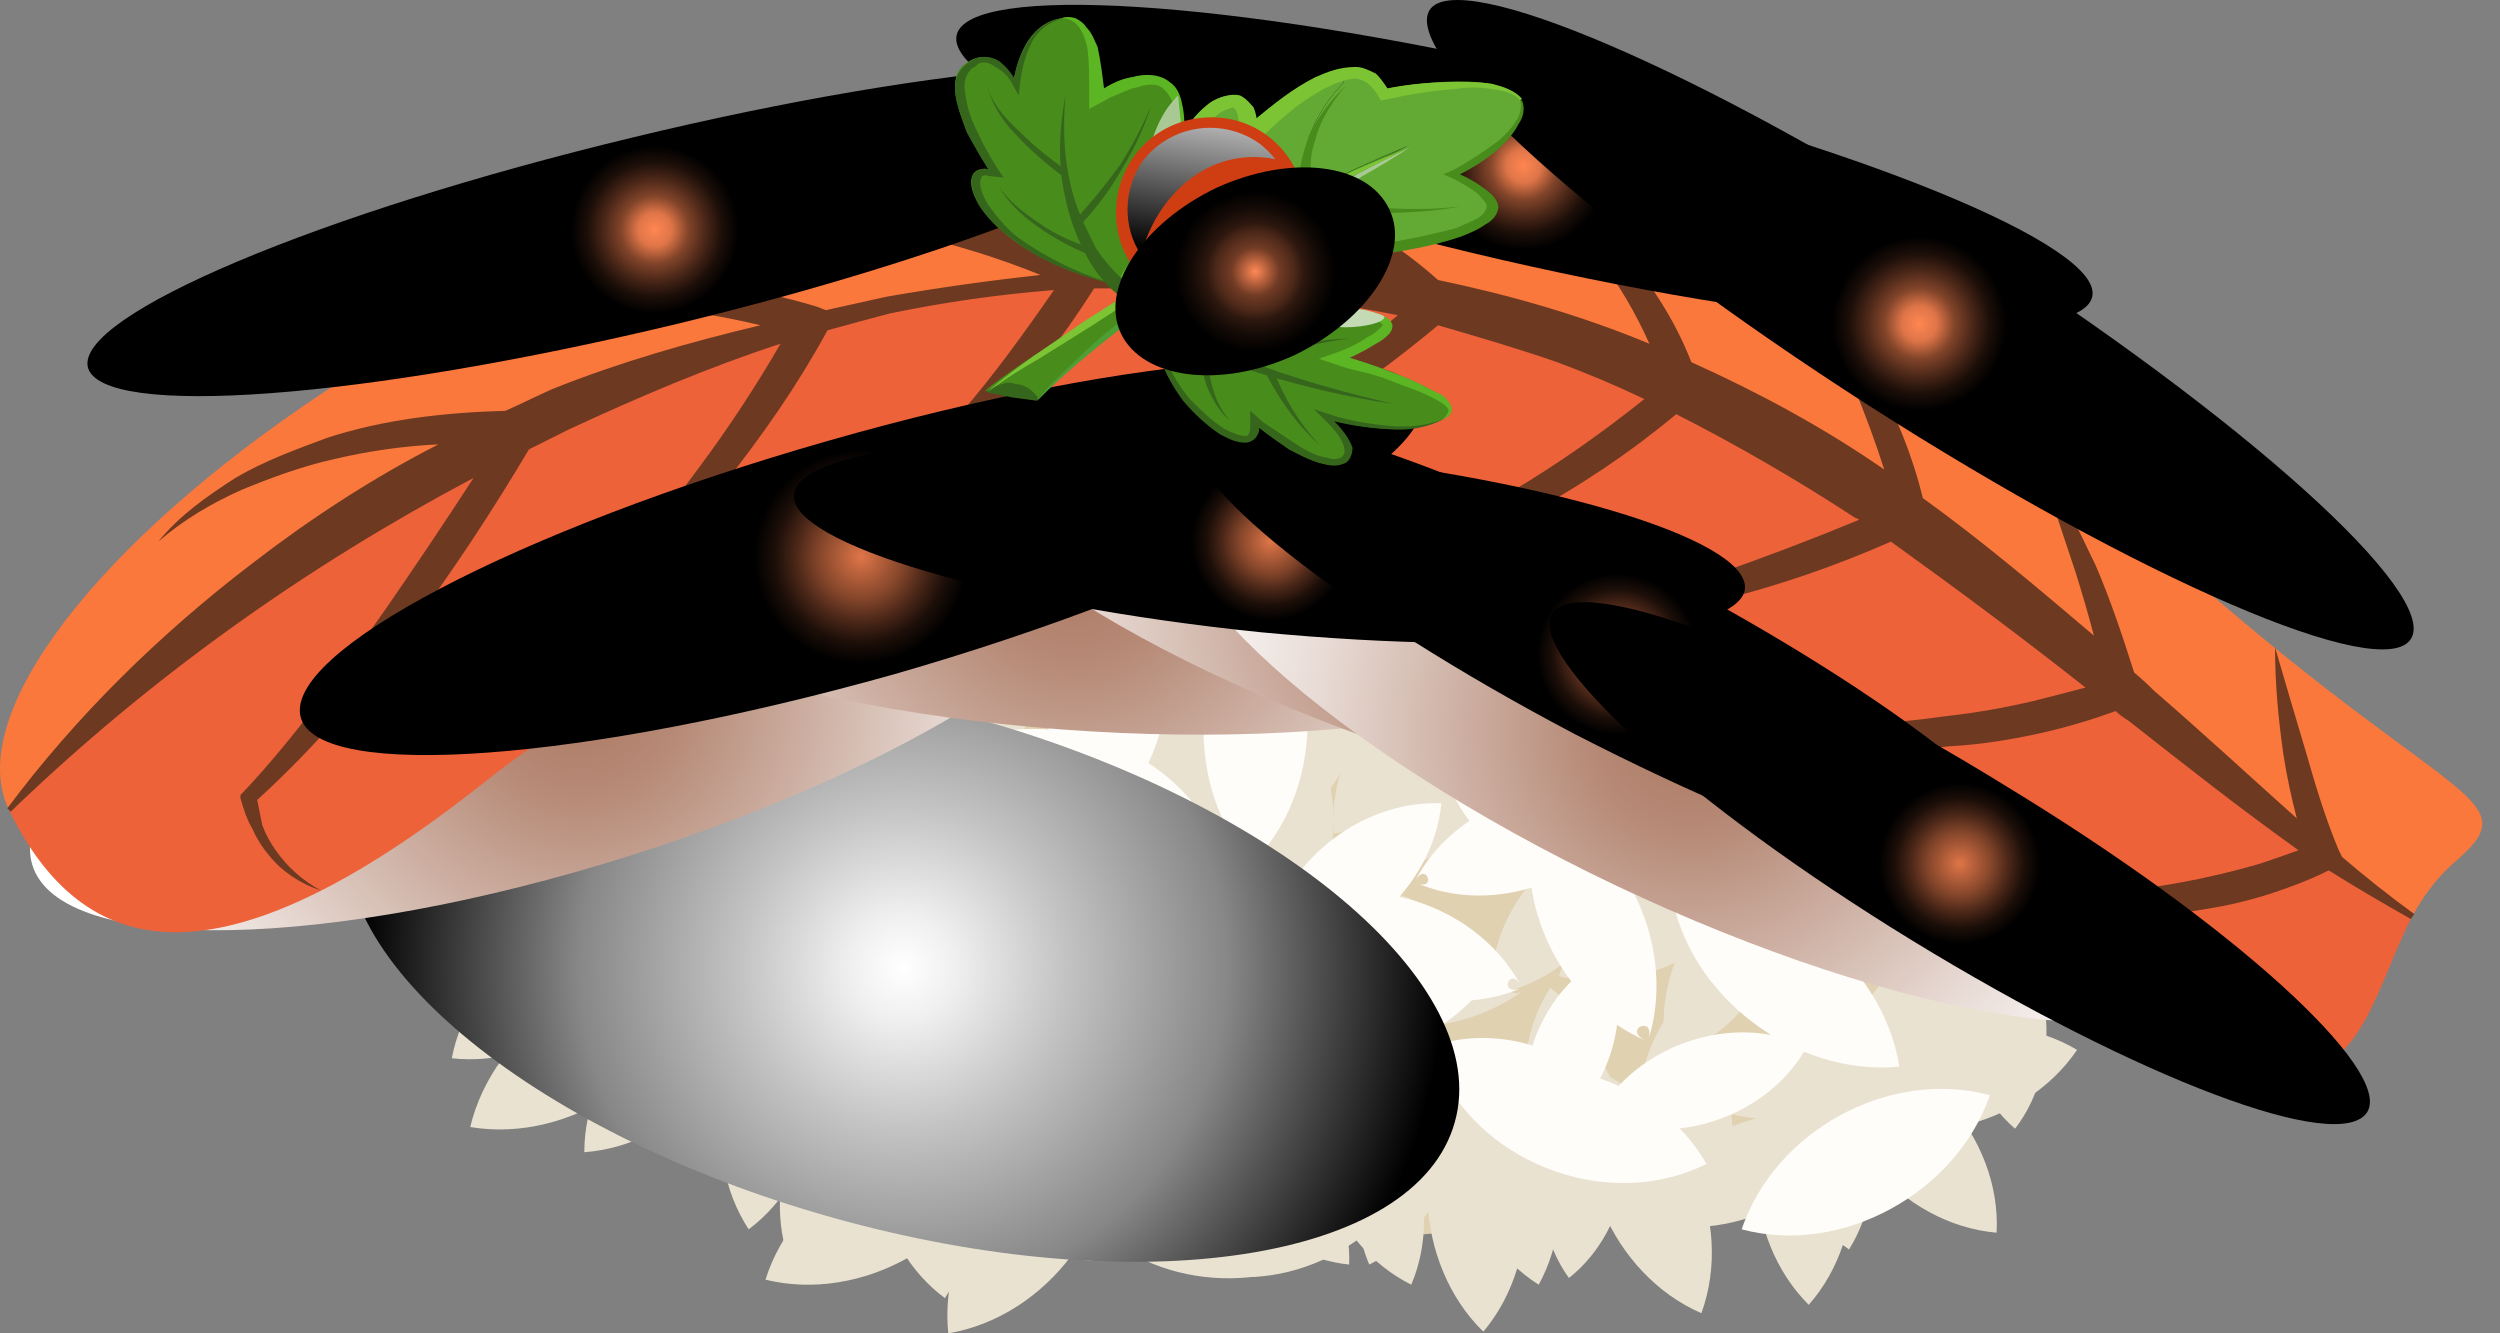 <svg width="75" height="40" viewBox="0 0 75 40" fill="none" xmlns="http://www.w3.org/2000/svg">
<rect x="0" y="0" width="75" height="40" fill="#808080" stroke="none"/>
<path d="M37.003 9.657C53.558 9.959 61.609 14.941 62.917 22.69C64.225 30.49 55.067 37.233 37.657 37.233C20.297 37.233 9.075 30.49 13.051 18.514C14.711 13.431 25.228 9.456 37.003 9.657Z" fill="#E0D1B1"/>
<path d="M58.69 25.508C60.904 27.018 61.709 30.339 60.301 32.653C58.087 31.144 57.332 27.823 58.69 25.508C59.395 25.961 58.288 26.212 58.69 25.508Z" fill="#EAE2D1"/>
<path d="M59.747 27.169C61.609 28.779 61.961 31.899 60.452 33.861C58.59 32.251 58.237 29.131 59.747 27.169C60.301 27.672 59.294 27.773 59.747 27.169Z" fill="#EAE2D1"/>
<path d="M60.703 27.571C60.401 30.188 57.835 32.352 55.218 32.2C55.52 29.584 58.087 27.42 60.703 27.571C60.602 28.376 59.898 27.521 60.703 27.571Z" fill="#EAE2D1"/>
<path d="M56.527 30.238C58.489 31.496 59.244 34.364 58.137 36.427C56.124 35.169 55.42 32.301 56.527 30.238C57.13 30.641 56.174 30.892 56.527 30.238Z" fill="#EAE2D1"/>
<path d="M58.64 30.389C57.332 33.056 53.86 34.314 51.142 33.157C52.451 30.54 55.973 29.282 58.64 30.389C58.237 31.245 57.835 30.037 58.64 30.389Z" fill="#EAE2D1"/>
<path d="M54.111 30.641C56.174 32.15 56.828 35.32 55.47 37.484C53.356 36.025 52.753 32.804 54.111 30.641C54.765 31.144 53.709 31.345 54.111 30.641Z" fill="#EAE2D1"/>
<path d="M54.061 31.446C56.023 33.459 56.124 37.031 54.262 39.145C52.249 37.132 52.149 33.559 54.061 31.446C54.665 32.05 53.457 32.1 54.061 31.446Z" fill="#EAE2D1"/>
<path d="M55.772 33.66C54.665 36.125 51.545 37.434 49.029 36.528C50.136 34.062 53.256 32.754 55.772 33.66C55.42 34.414 54.967 33.408 55.772 33.66Z" fill="#EAE2D1"/>
<path d="M50.388 29.987C52.4 31.949 52.501 35.471 50.639 37.585C48.677 35.622 48.576 32.1 50.388 29.987C51.042 30.59 49.834 30.641 50.388 29.987Z" fill="#EAE2D1"/>
<path d="M47.872 32.1C50.539 33.257 52.048 36.629 51.042 39.396C48.375 38.239 46.916 34.867 47.872 32.1C48.727 32.452 47.57 32.955 47.872 32.1Z" fill="#EAE2D1"/>
<path d="M47.972 31.748C49.381 33.761 48.979 36.83 47.067 38.34C45.658 36.377 46.06 33.308 47.972 31.748C48.425 32.402 47.368 32.251 47.972 31.748Z" fill="#EAE2D1"/>
<path d="M44.4 31.395C46.664 32.855 47.469 36.176 46.161 38.541C43.846 37.082 43.041 33.761 44.4 31.395C45.104 31.848 43.997 32.1 44.4 31.395Z" fill="#EAE2D1"/>
<path d="M44.098 32.05C46.161 34.062 46.362 37.736 44.5 39.95C42.437 37.937 42.236 34.264 44.098 32.05C44.752 32.704 43.544 32.754 44.098 32.05Z" fill="#EAE2D1"/>
<path d="M43.343 31.647C44.349 33.911 43.293 36.83 41.078 37.937C40.123 35.723 41.179 32.754 43.343 31.647C43.645 32.351 42.689 31.999 43.343 31.647Z" fill="#EAE2D1"/>
<path d="M39.77 31.647C42.186 32.855 43.393 36.075 42.337 38.541C39.921 37.333 38.764 34.163 39.77 31.647C40.525 32.05 39.468 32.402 39.77 31.647Z" fill="#EAE2D1"/>
<path d="M43.091 33.761C42.437 36.629 39.368 38.742 36.499 38.239C37.154 35.421 40.173 33.308 43.091 33.761C42.89 34.666 42.186 33.609 43.091 33.761Z" fill="#EAE2D1"/>
<path d="M36.047 32.905C38.512 33.157 40.575 35.471 40.475 37.937C38.009 37.685 35.996 35.371 36.047 32.905C36.801 32.955 36.047 33.66 36.047 32.905Z" fill="#EAE2D1"/>
<path d="M40.626 36.981C38.462 38.893 34.839 38.792 32.776 36.729C34.94 34.817 38.613 34.968 40.626 36.981C40.022 36.377 39.972 37.585 40.626 36.981Z" fill="#EAE2D1"/>
<path d="M37.908 37.333C35.594 37.937 32.977 36.478 32.273 34.213C34.587 33.61 37.204 35.119 37.908 37.333C37.657 36.679 37.204 37.535 37.908 37.333Z" fill="#EAE2D1"/>
<path d="M35.896 36.931C33.933 38.39 30.914 38.038 29.354 36.176C31.266 34.717 34.285 35.069 35.896 36.931C35.392 36.327 35.292 37.383 35.896 36.931Z" fill="#EAE2D1"/>
<path d="M33.329 33.509C33.682 36.478 31.417 39.497 28.448 40C28.146 37.031 30.411 34.012 33.329 33.509C33.43 34.414 32.424 33.66 33.329 33.509Z" fill="#EAE2D1"/>
<path d="M32.625 33.811C31.417 36.276 28.197 37.484 25.631 36.427C26.838 33.962 30.109 32.754 32.625 33.811C32.273 34.566 31.87 33.459 32.625 33.811Z" fill="#EAE2D1"/>
<path d="M27.04 31.798C29.203 33.358 29.807 36.729 28.348 38.944C26.234 37.384 25.58 34.062 27.04 31.798C27.694 32.301 26.587 32.503 27.04 31.798Z" fill="#EAE2D1"/>
<path d="M30.008 34.415C29.103 37.283 25.832 39.094 22.964 38.39C23.869 35.522 27.14 33.71 30.008 34.415C29.757 35.32 29.103 34.213 30.008 34.415Z" fill="#EAE2D1"/>
<path d="M26.234 31.295C27.291 33.761 26.184 36.931 23.819 38.189C22.712 35.723 23.869 32.553 26.234 31.295C26.587 32.05 25.48 31.698 26.234 31.295Z" fill="#EAE2D1"/>
<path d="M23.718 29.483C25.278 31.748 24.674 35.22 22.46 36.88C20.951 34.566 21.555 31.144 23.718 29.483C24.222 30.188 23.064 29.987 23.718 29.483Z" fill="#EAE2D1"/>
<path d="M24.926 34.968C22.209 35.522 19.19 33.761 18.435 31.043C21.152 30.439 24.171 32.301 24.926 34.968C24.725 34.113 24.121 35.119 24.926 34.968Z" fill="#EAE2D1"/>
<path d="M22.611 29.081C22.611 31.848 20.297 34.364 17.529 34.566C17.529 31.848 19.844 29.282 22.611 29.081C22.611 29.936 21.756 29.181 22.611 29.081Z" fill="#EAE2D1"/>
<path d="M21.001 29.232C20.297 32.15 17.127 34.314 14.107 33.811C14.812 30.842 18.032 28.729 21.001 29.232C20.8 30.137 20.095 29.081 21.001 29.232Z" fill="#EAE2D1"/>
<path d="M19.492 27.32C19.039 30.037 16.271 32.05 13.554 31.748C14.057 29.081 16.825 27.018 19.492 27.32C19.341 28.175 18.686 27.219 19.492 27.32Z" fill="#EAE2D1"/>
<path d="M19.089 28.427C16.875 30.087 13.403 29.785 11.591 27.722C13.755 26.011 17.227 26.364 19.089 28.427C18.485 27.773 18.384 28.93 19.089 28.427Z" fill="#EAE2D1"/>
<path d="M16.372 30.439C14.057 30.087 12.195 27.773 12.396 25.458C14.711 25.76 16.573 28.074 16.372 30.439C16.422 29.685 15.667 30.339 16.372 30.439Z" fill="#EAE2D1"/>
<path d="M17.781 28.225C14.862 28.628 11.893 26.464 11.34 23.596C14.208 23.244 17.177 25.407 17.781 28.225C17.579 27.37 16.875 28.376 17.781 28.225Z" fill="#EAE2D1"/>
<path d="M61.156 25.86C59.546 27.974 56.225 28.427 54.011 26.917C55.671 24.854 58.992 24.351 61.156 25.86C60.653 26.515 60.502 25.408 61.156 25.86Z" fill="#EAE2D1"/>
<path d="M56.627 22.036C55.772 24.955 52.501 26.967 49.482 26.363C50.287 23.395 53.608 21.382 56.627 22.036C56.325 22.942 55.671 21.835 56.627 22.036Z" fill="#EAE2D1"/>
<path d="M62.313 31.496C60.703 33.861 57.181 34.666 54.715 33.207C56.275 30.842 59.848 30.037 62.313 31.496C61.81 32.201 61.508 31.043 62.313 31.496Z" fill="#EAE2D1"/>
<path d="M54.765 31.094C57.634 31.396 60.049 34.113 59.898 36.981C57.03 36.73 54.665 33.962 54.765 31.094C55.671 31.194 54.765 32 54.765 31.094Z" fill="#EAE2D1"/>
<path d="M53.809 26.162C51.696 28.276 47.922 28.376 45.708 26.414C47.821 24.3 51.595 24.2 53.809 26.162C53.155 26.817 53.155 25.558 53.809 26.162Z" fill="#EAE2D1"/>
<path d="M52.954 25.86C52.149 28.326 49.281 29.936 46.765 29.282C47.57 26.817 50.438 25.206 52.954 25.86C52.702 26.615 52.149 25.659 52.954 25.86Z" fill="#EAE2D1"/>
<path d="M46.513 29.634C48.425 31.144 48.878 34.113 47.469 36.075C45.607 34.616 45.205 31.597 46.513 29.634C47.117 30.137 46.111 30.288 46.513 29.634Z" fill="#EAE2D1"/>
<path d="M53.507 25.659C54.111 28.175 52.501 30.993 50.035 31.748C49.432 29.282 51.042 26.464 53.507 25.659C53.709 26.464 52.753 25.911 53.507 25.659Z" fill="#EAE2D1"/>
<path d="M48.878 24.804C49.029 27.169 47.117 29.483 44.752 29.836C44.601 27.471 46.513 25.106 48.878 24.804C48.928 25.558 48.123 24.904 48.878 24.804Z" fill="#EAE2D1"/>
<path d="M55.42 22.59C54.916 25.106 52.3 26.968 49.733 26.666C50.237 24.15 52.904 22.238 55.42 22.59C55.269 23.345 54.614 22.489 55.42 22.59Z" fill="#EAE2D1"/>
<path d="M51.797 22.388C50.136 24.854 46.513 25.709 43.947 24.25C45.607 21.785 49.23 20.929 51.797 22.388C51.293 23.143 50.992 21.936 51.797 22.388Z" fill="#EAE2D1"/>
<path d="M49.633 21.281C48.627 23.697 45.658 25.055 43.192 24.25C44.148 21.835 47.167 20.476 49.633 21.281C49.331 22.036 48.878 21.03 49.633 21.281Z" fill="#EAE2D1"/>
<path d="M45.406 18.262C47.016 20.778 46.362 24.502 43.997 26.313C42.337 23.797 42.991 20.074 45.406 18.262C45.909 19.067 44.651 18.816 45.406 18.262Z" fill="#EAE2D1"/>
<path d="M46.211 21.634C45.708 24.401 42.84 26.565 40.022 26.213C40.525 23.445 43.393 21.281 46.211 21.634C46.06 22.489 45.356 21.533 46.211 21.634Z" fill="#EAE2D1"/>
<path d="M41.028 20.124C41.129 23.043 38.714 25.86 35.795 26.213C35.694 23.244 38.11 20.476 41.028 20.124C41.028 21.03 40.123 20.225 41.028 20.124Z" fill="#EAE2D1"/>
<path d="M39.116 21.734C40.626 23.848 40.173 27.118 38.16 28.779C36.651 26.665 37.103 23.344 39.116 21.734C39.569 22.388 38.512 22.237 39.116 21.734Z" fill="#EAE2D1"/>
<path d="M43.091 27.37C41.531 29.383 38.361 29.936 36.248 28.527C37.758 26.515 40.928 25.961 43.091 27.37C42.588 28.024 42.437 26.917 43.091 27.37Z" fill="#EAE2D1"/>
<path d="M39.519 28.477C42.437 29.332 44.4 32.603 43.745 35.572C40.827 34.767 38.864 31.446 39.519 28.477C40.424 28.729 39.317 29.383 39.519 28.477Z" fill="#EAE2D1"/>
<path d="M43.947 32.301C42.538 34.717 39.217 35.723 36.701 34.465C38.11 32.05 41.481 31.094 43.947 32.301C43.544 33.056 43.192 31.949 43.947 32.301Z" fill="#EAE2D1"/>
<path d="M41.38 30.993C39.971 33.358 36.6 34.364 34.135 33.106C35.543 30.691 38.915 29.735 41.38 30.993C40.928 31.698 40.626 30.59 41.38 30.993Z" fill="#EAE2D1"/>
<path d="M39.368 34.163C37.053 35.069 34.185 33.911 33.128 31.647C35.443 30.741 38.311 31.949 39.368 34.163C39.016 33.459 38.663 34.415 39.368 34.163Z" fill="#EAE2D1"/>
<path d="M38.663 28.024C41.632 28.427 44.047 31.345 43.846 34.364C40.827 33.962 38.462 30.993 38.663 28.024C39.619 28.125 38.613 28.93 38.663 28.024Z" fill="#EAE2D1"/>
<path d="M45.809 29.634C43.393 31.496 39.569 31.144 37.556 28.829C39.971 26.968 43.796 27.37 45.809 29.634C45.205 28.93 45.054 30.238 45.809 29.634Z" fill="#EAE2D1"/>
<path d="M34.99 25.106C33.732 27.722 30.31 29.03 27.643 27.923C28.851 25.357 32.273 24.049 34.99 25.106C34.587 25.911 34.135 24.753 34.99 25.106Z" fill="#EAE2D1"/>
<path d="M34.99 20.98C37.556 22.539 38.512 26.162 37.154 28.829C34.587 27.269 33.631 23.646 34.99 20.98C35.795 21.483 34.587 21.835 34.99 20.98Z" fill="#EAE2D1"/>
<path d="M34.336 19.923C35.594 21.885 35.09 24.804 33.229 26.212C31.92 24.25 32.474 21.331 34.336 19.923C34.738 20.526 33.732 20.375 34.336 19.923Z" fill="#EAE2D1"/>
<path d="M44.198 19.621C44.45 22.137 42.487 24.653 40.022 25.005C39.77 22.489 41.733 20.023 44.198 19.621C44.299 20.376 43.444 19.721 44.198 19.621Z" fill="#EAE2D1"/>
<path d="M39.217 16.501C40.726 18.514 40.424 21.634 38.563 23.244C37.053 21.281 37.355 18.162 39.217 16.501C39.67 17.155 38.663 17.055 39.217 16.501Z" fill="#EAE2D1"/>
<path d="M34.336 16.551C37.254 16.954 39.619 19.822 39.418 22.741C36.499 22.388 34.135 19.47 34.336 16.551C35.242 16.702 34.285 17.457 34.336 16.551Z" fill="#EAE2D1"/>
<path d="M34.688 15.092C36.147 16.954 35.845 19.872 34.135 21.432C32.675 19.621 32.927 16.652 34.688 15.092C35.141 15.646 34.135 15.595 34.688 15.092Z" fill="#EAE2D1"/>
<path d="M35.946 19.218C37.556 21.03 37.456 24.15 35.745 25.86C34.135 23.999 34.235 20.929 35.946 19.218C36.449 19.772 35.392 19.772 35.946 19.218Z" fill="#EAE2D1"/>
<path d="M38.814 23.747C37.657 25.911 34.738 26.967 32.474 25.961C33.631 23.797 36.55 22.791 38.814 23.747C38.462 24.451 38.11 23.445 38.814 23.747Z" fill="#EAE2D1"/>
<path d="M38.11 23.596C38.663 26.565 36.6 29.835 33.682 30.54C33.128 27.571 35.191 24.351 38.11 23.596C38.311 24.552 37.204 23.848 38.11 23.596Z" fill="#EAE2D1"/>
<path d="M29.656 20.527C29.102 22.841 26.587 24.502 24.272 24.049C24.825 21.734 27.341 20.124 29.656 20.527C29.505 21.231 28.952 20.426 29.656 20.527Z" fill="#EAE2D1"/>
<path d="M31.468 23.948C32.122 26.414 30.662 29.282 28.247 30.087C27.543 27.622 29.052 24.804 31.468 23.948C31.669 24.703 30.713 24.2 31.468 23.948Z" fill="#EAE2D1"/>
<path d="M25.681 23.848C27.895 24.904 29.052 27.722 28.146 29.987C25.932 28.98 24.825 26.112 25.681 23.848C26.385 24.2 25.429 24.552 25.681 23.848Z" fill="#EAE2D1"/>
<path d="M34.285 32.603C32.675 34.616 29.455 35.069 27.341 33.559C28.952 31.547 32.172 31.094 34.285 32.603C33.782 33.207 33.631 32.1 34.285 32.603Z" fill="#EAE2D1"/>
<path d="M24.976 26.817C23.467 28.678 20.498 29.081 18.535 27.722C20.045 25.86 23.014 25.458 24.976 26.817C24.473 27.37 24.372 26.414 24.976 26.817Z" fill="#EAE2D1"/>
<path d="M22.561 28.175C25.429 28.678 27.643 31.546 27.341 34.465C24.473 33.962 22.309 31.043 22.561 28.175C23.467 28.326 22.511 29.081 22.561 28.175Z" fill="#EAE2D1"/>
<path d="M28.146 24.703C30.159 26.112 30.763 29.131 29.455 31.245C27.492 29.836 26.838 26.766 28.146 24.703C28.75 25.106 27.744 25.307 28.146 24.703Z" fill="#EAE2D1"/>
<path d="M17.68 22.388C20.045 24.2 20.649 27.924 18.988 30.389C16.674 28.578 16.07 24.854 17.68 22.388C18.435 22.942 17.177 23.143 17.68 22.388Z" fill="#EAE2D1"/>
<path d="M19.441 21.332C21.051 23.194 20.951 26.313 19.24 28.024C17.579 26.162 17.73 23.093 19.441 21.332C19.944 21.936 18.888 21.885 19.441 21.332Z" fill="#EAE2D1"/>
<path d="M23.92 20.828C26.436 22.036 27.744 25.307 26.738 27.873C24.222 26.716 22.913 23.445 23.92 20.828C24.674 21.231 23.567 21.634 23.92 20.828Z" fill="#EAE2D1"/>
<path d="M24.976 18.514C27.543 20.023 28.65 23.697 27.241 26.364C24.674 24.854 23.618 21.181 24.976 18.514C25.781 18.967 24.523 19.319 24.976 18.514Z" fill="#EAE2D1"/>
<path d="M32.575 16.904C32.927 19.822 30.763 22.841 27.845 23.345C27.492 20.426 29.706 17.457 32.575 16.904C32.675 17.809 31.669 17.055 32.575 16.904Z" fill="#EAE2D1"/>
<path d="M24.574 14.589C26.436 16.4 26.637 19.721 24.926 21.734C23.014 19.872 22.863 16.551 24.574 14.589C25.178 15.142 24.071 15.193 24.574 14.589Z" fill="#EAE2D1"/>
<path d="M27.694 17.357C26.436 19.872 23.114 21.181 20.498 20.124C21.706 17.558 25.077 16.3 27.694 17.357C27.291 18.162 26.838 17.004 27.694 17.357Z" fill="#EAE2D1"/>
<path d="M24.222 19.168C26.184 21.08 26.385 24.602 24.574 26.716C22.561 24.804 22.41 21.281 24.222 19.168C24.825 19.721 23.618 19.822 24.222 19.168Z" fill="#EAE2D1"/>
<path d="M21.303 17.86C23.819 19.419 24.876 22.992 23.517 25.659C20.951 24.149 19.894 20.526 21.303 17.86C22.058 18.363 20.85 18.715 21.303 17.86Z" fill="#EAE2D1"/>
<path d="M19.542 17.004C21.202 19.218 20.8 22.741 18.686 24.502C17.026 22.288 17.378 18.816 19.542 17.004C20.045 17.658 18.837 17.558 19.542 17.004Z" fill="#EAE2D1"/>
<path d="M25.983 27.873C23.215 29.081 19.642 27.873 18.234 25.206C20.951 23.948 24.574 25.206 25.983 27.873C25.53 27.068 25.127 28.276 25.983 27.873Z" fill="#EAE2D1"/>
<path d="M18.485 25.055C21.404 25.408 23.769 28.276 23.618 31.194C20.699 30.842 18.334 27.974 18.485 25.055C19.391 25.156 18.435 25.961 18.485 25.055Z" fill="#EAE2D1"/>
<path d="M59.697 32.855C58.69 35.773 55.269 37.685 52.249 36.88C53.256 33.911 56.678 32.049 59.697 32.855C59.395 33.76 58.741 32.603 59.697 32.855Z" fill="#FFFDFA"/>
<path d="M48.274 28.628C49.079 30.691 48.073 33.358 46.01 34.314C45.205 32.251 46.261 29.584 48.274 28.628C48.526 29.282 47.62 28.93 48.274 28.628Z" fill="#FFFDFA"/>
<path d="M49.432 31.244C46.765 30.137 45.205 26.816 46.161 24.049C48.828 25.156 50.337 28.527 49.432 31.244C49.733 30.389 48.576 30.892 49.432 31.244Z" fill="#FFFDFA"/>
<path d="M50.136 26.766C53.256 26.414 56.476 28.829 56.98 31.999C53.86 32.301 50.639 29.886 50.136 26.766C51.092 26.666 50.287 27.722 50.136 26.766Z" fill="#FFFDFA"/>
<path d="M47.922 33.458C49.079 31.345 51.998 30.339 54.212 31.395C53.055 33.509 50.136 34.515 47.922 33.458C48.576 33.811 48.274 32.804 47.922 33.458Z" fill="#FFFDFA"/>
<path d="M48.224 32.905C46.312 34.113 43.494 33.609 42.135 31.798C43.997 30.59 46.865 31.093 48.224 32.905C47.771 32.301 47.62 33.257 48.224 32.905Z" fill="#FFFDFA"/>
<path d="M43.393 32.502C46.111 31.244 49.733 32.352 51.193 34.918C48.475 36.276 44.903 35.119 43.393 32.502C44.249 32.1 43.846 33.358 43.393 32.502Z" fill="#FFFDFA"/>
<path d="M44.852 29.081C43.544 31.345 40.424 32.301 38.059 31.144C39.368 28.879 42.538 27.923 44.852 29.081C44.45 29.785 44.148 28.729 44.852 29.081Z" fill="#FFFDFA"/>
<path d="M42.437 26.464C43.594 24.149 46.714 23.042 49.079 24.099C47.872 26.414 44.802 27.521 42.437 26.464C43.142 26.816 42.789 25.759 42.437 26.464Z" fill="#FFFDFA"/>
<path d="M47.972 26.816C45.356 26.666 43.091 24.3 43.041 21.684C45.658 21.785 47.972 24.2 47.972 26.816C47.972 26.011 47.167 26.766 47.972 26.816Z" fill="#FFFDFA"/>
<path d="M45.658 29.634C43.242 30.691 40.072 29.534 38.864 27.169C41.28 26.112 44.45 27.269 45.658 29.634C45.305 28.879 44.903 29.936 45.658 29.634Z" fill="#FFFDFA"/>
<path d="M38.965 32.452C36.147 33.157 32.877 31.395 31.971 28.628C34.789 27.873 38.059 29.684 38.965 32.452C38.663 31.597 38.059 32.653 38.965 32.452Z" fill="#FFFDFA"/>
<path d="M31.87 36.578C31.77 33.962 33.883 31.546 36.449 31.295C36.55 33.861 34.436 36.276 31.87 36.578C32.625 36.478 31.82 35.773 31.87 36.578Z" fill="#FFFDFA"/>
<path d="M35.594 35.22C37.103 32.704 40.676 31.697 43.293 33.056C41.783 35.572 38.16 36.578 35.594 35.22C36.399 35.622 36.047 34.414 35.594 35.22Z" fill="#FFFDFA"/>
<path d="M43.242 24.099C42.991 26.665 40.525 28.829 37.959 28.729C38.16 26.162 40.626 23.998 43.242 24.099C43.142 24.904 42.437 24.049 43.242 24.099Z" fill="#FFFDFA"/>
<path d="M37.758 17.658C39.77 19.923 39.72 23.747 37.556 25.911C35.543 23.646 35.644 19.822 37.758 17.658C38.412 18.363 37.103 18.363 37.758 17.658Z" fill="#FFFDFA"/>
<path d="M30.562 26.313C29.958 23.294 31.971 20.023 34.94 19.218C35.543 22.237 33.48 25.508 30.562 26.313C31.468 26.061 30.36 25.357 30.562 26.313Z" fill="#FFFDFA"/>
<path d="M29.354 24.653C31.92 24.401 34.487 26.414 34.889 28.93C32.323 29.181 29.757 27.169 29.354 24.653C30.159 24.602 29.505 25.458 29.354 24.653Z" fill="#FFFDFA"/>
<path d="M32.725 29.332C30.663 31.647 26.788 31.999 24.322 30.087C26.385 27.773 30.31 27.42 32.725 29.332C32.122 30.037 31.971 28.729 32.725 29.332Z" fill="#FFFDFA"/>
<path d="M35.543 37.233C32.877 38.239 29.606 36.88 28.448 34.314C31.115 33.308 34.386 34.666 35.543 37.233C35.191 36.427 34.738 37.535 35.543 37.233Z" fill="#FFFDFA"/>
<path d="M26.083 34.012C26.788 31.748 29.354 30.188 31.719 30.741C31.015 33.006 28.448 34.566 26.083 34.012C26.838 34.213 26.335 33.308 26.083 34.012Z" fill="#FFFDFA"/>
<path d="M21.756 30.892C22.008 28.729 24.121 26.917 26.335 27.018C26.083 29.232 23.97 31.043 21.756 30.892C22.46 30.943 21.857 30.238 21.756 30.892Z" fill="#FFFDFA"/>
<path d="M28.046 25.508C25.882 26.363 23.165 25.357 22.159 23.244C24.322 22.388 27.04 23.445 28.046 25.508C27.744 24.854 27.392 25.81 28.046 25.508Z" fill="#FFFDFA"/>
<path d="M26.083 19.822C27.492 18.011 30.31 17.558 32.172 18.866C30.763 20.627 27.945 21.08 26.083 19.822C26.687 20.225 26.536 19.268 26.083 19.822Z" fill="#FFFDFA"/>
<path d="M28.599 22.388C31.266 21.13 34.789 22.237 36.248 24.753C33.581 26.061 30.059 24.954 28.599 22.388C29.455 21.986 29.052 23.193 28.599 22.388Z" fill="#FFFDFA"/>
<path d="M22.813 26.816C22.36 24.552 23.869 21.986 26.134 21.382C26.637 23.646 25.077 26.212 22.813 26.816C23.517 26.615 22.712 26.112 22.813 26.816Z" fill="#FFFDFA"/>
<path d="M23.718 30.842C26.184 28.98 30.059 29.332 32.071 31.647C29.656 33.509 25.782 33.157 23.718 30.842C24.473 30.238 24.372 31.546 23.718 30.842Z" fill="#FFFDFA"/>
<path d="M16.573 26.062C19.24 25.256 22.41 26.867 23.366 29.483C20.649 30.288 17.529 28.678 16.573 26.062C17.378 25.81 16.875 26.867 16.573 26.062Z" fill="#FFFDFA"/>
<path d="M19.944 24.3C19.894 26.816 17.73 29.131 15.214 29.282C15.214 26.766 17.428 24.451 19.944 24.3C19.944 25.055 19.139 24.351 19.944 24.3Z" fill="#FFFDFA"/>
<path d="M21.152 24.854C18.686 25.106 16.171 23.244 15.768 20.778C18.234 20.526 20.75 22.439 21.152 24.854C21.001 24.099 20.397 24.955 21.152 24.854Z" fill="#FFFDFA"/>
<path d="M22.913 30.188C20.8 28.175 20.548 24.552 22.41 22.338C24.523 24.3 24.725 27.923 22.913 30.188C23.467 29.483 22.259 29.534 22.913 30.188Z" fill="#FFFDFA"/>
<path d="M17.982 24.653C19.844 26.263 20.196 29.383 18.737 31.345C16.825 29.735 16.472 26.615 17.982 24.653C18.535 25.156 17.529 25.256 17.982 24.653Z" fill="#FFFDFA"/>
<path style="mix-blend-mode:screen" d="M10.535 24.401C11.692 20.224 20.045 18.967 29.203 21.533C38.311 24.049 44.802 29.534 43.645 33.66C42.487 37.836 34.135 39.094 24.976 36.528C15.818 33.962 9.377 28.527 10.535 24.401Z" fill="url(#paint0_radial_1_136)"/>
<path style="mix-blend-mode:multiply" d="M0.974 25.961C0.119 23.244 6.761 18.715 15.818 15.796C24.876 12.928 32.877 12.828 33.782 15.545C34.638 18.262 27.995 22.791 18.938 25.659C9.881 28.527 1.829 28.678 0.974 25.961Z" fill="url(#paint1_radial_1_136)"/>
<path style="mix-blend-mode:multiply" d="M15.164 15.444C15.365 12.576 23.215 10.865 32.675 11.57C42.135 12.274 49.633 15.142 49.432 18.011C49.23 20.828 41.38 22.59 31.87 21.885C22.41 21.181 14.912 18.262 15.164 15.444Z" fill="url(#paint2_radial_1_136)"/>
<path style="mix-blend-mode:multiply" d="M27.744 12.375C28.65 9.658 36.701 9.859 45.708 12.828C54.715 15.796 61.307 20.376 60.401 23.093C59.546 25.81 51.495 25.609 42.487 22.64C33.48 19.671 26.889 15.042 27.744 12.375Z" fill="url(#paint3_radial_1_136)"/>
<path style="mix-blend-mode:multiply" d="M35.191 14.539C36.449 11.922 44.4 13.18 52.954 17.256C61.508 21.332 67.496 26.716 66.238 29.332C65.031 31.899 57.08 30.641 48.475 26.565C39.921 22.489 33.983 17.105 35.191 14.539Z" fill="url(#paint4_radial_1_136)"/>
<path d="M35.543 8.299C21.102 8.299 7.968 15.394 0.27 24.3C-2.498 18.614 16.523 3.468 35.543 3.468C52.451 3.468 58.64 11.167 66.188 17.709C73.736 24.25 75.9 23.948 73.585 25.911C73.082 26.364 72.679 26.917 72.377 27.471C62.967 21.684 54.061 8.299 35.543 8.299Z" fill="#FA783C"/>
<path d="M72.377 27.471C71.27 29.584 70.918 32.2 68.503 32.301C62.615 32.603 52.602 22.288 43.242 19.369C33.883 16.4 22.561 17.054 14.56 23.445C6.509 29.835 2.484 28.829 0.27 24.3C7.968 15.394 21.102 8.299 35.543 8.299C54.061 8.299 62.968 21.684 72.377 27.471Z" fill="#ED6239"/>
<g style="mix-blend-mode:screen">
<path d="M72.327 27.571C71.522 27.118 70.666 26.615 69.861 26.112C69.257 26.414 68.704 26.615 68.1 26.816C67.463 27.018 66.825 27.169 66.188 27.269C64.88 27.504 63.588 27.571 62.313 27.471H62.263C61.861 27.42 61.357 27.471 60.904 27.622C60.452 27.773 60.099 28.175 59.948 28.628C59.948 28.125 60.3 27.622 60.753 27.32C61.206 27.018 61.76 26.867 62.313 26.867C63.571 26.766 64.779 26.615 65.987 26.363C66.624 26.229 67.228 26.078 67.798 25.911C68.201 25.776 68.587 25.642 68.956 25.508C67.194 24.25 65.534 22.942 63.873 21.634C63.706 21.533 63.571 21.432 63.471 21.332C62.733 21.6 61.995 21.818 61.257 21.986C60.351 22.187 59.445 22.338 58.489 22.388C56.678 22.59 54.816 22.489 53.004 22.086C52.853 22.036 52.652 22.036 52.551 22.086C52.451 22.137 52.4 22.338 52.35 22.489C52.35 22.841 52.451 23.244 52.602 23.596C52.4 23.294 52.199 22.942 52.149 22.489C52.149 22.288 52.199 22.036 52.4 21.885C52.602 21.734 52.853 21.734 53.105 21.734H53.054C54.866 21.835 56.627 21.734 58.388 21.483C59.294 21.382 60.15 21.231 61.005 21.03C61.542 20.895 62.062 20.761 62.565 20.627C60.653 19.117 58.69 17.658 56.728 16.249C55.051 16.987 53.34 17.574 51.595 18.011C50.589 18.312 49.583 18.514 48.526 18.665C48.274 18.665 47.972 18.665 47.771 18.715C47.57 18.816 47.368 18.916 47.218 19.067C46.865 19.419 46.966 20.023 47.167 20.476C46.865 20.074 46.664 19.47 46.966 18.916C47.318 18.413 47.972 18.262 48.425 18.162C49.432 17.893 50.421 17.591 51.394 17.256C52.853 16.753 54.312 16.199 55.772 15.595C55.738 15.562 55.705 15.545 55.671 15.545C53.927 14.404 52.132 13.364 50.287 12.425C48.878 13.599 47.352 14.622 45.708 15.495C44.802 15.947 43.846 16.35 42.84 16.602C42.286 16.753 41.833 16.803 41.431 17.055C41.028 17.306 40.726 17.759 40.726 18.262C40.575 17.759 40.827 17.205 41.28 16.853C41.682 16.501 42.236 16.3 42.639 16.149C43.594 15.746 44.45 15.293 45.356 14.74C46.714 13.935 48.073 12.979 49.331 11.972C48.492 11.57 47.62 11.201 46.714 10.865C45.557 10.463 44.349 10.11 43.142 9.758C42.538 10.261 41.917 10.748 41.28 11.217C40.508 11.788 39.737 12.324 38.965 12.828C38.16 13.331 37.305 13.784 36.499 14.237C35.644 14.639 34.789 15.042 33.833 15.243C33.48 15.444 33.078 15.696 32.826 15.998C32.575 16.3 32.424 16.803 32.625 17.205C32.373 16.853 32.373 16.3 32.675 15.897C32.927 15.495 33.279 15.142 33.682 14.941L33.732 14.891C34.571 14.555 35.376 14.136 36.147 13.633C36.952 13.18 37.707 12.626 38.462 12.123C39.67 11.268 40.827 10.412 41.934 9.456C40.257 9.121 38.563 8.886 36.852 8.752C35.543 8.651 34.185 8.651 32.826 8.651C31.82 10.228 30.696 11.67 29.455 12.979C28.146 14.387 26.738 15.646 25.127 16.602C25.027 16.803 24.926 17.105 24.976 17.356C25.027 17.658 25.178 17.91 25.379 18.162C25.178 17.96 24.926 17.709 24.825 17.407C24.725 17.105 24.725 16.753 24.876 16.451L24.926 16.4C26.335 15.193 27.593 13.834 28.801 12.425C29.807 11.268 30.713 10.01 31.619 8.701C29.941 8.836 28.297 9.07 26.687 9.406C26.05 9.574 25.429 9.741 24.825 9.909C23.92 11.57 22.863 13.079 21.706 14.539C21.135 15.277 20.515 15.964 19.844 16.602C19.19 17.256 18.535 17.86 17.831 18.463C17.63 18.866 17.479 19.319 17.428 19.822C17.428 20.074 17.428 20.275 17.529 20.526C17.63 20.728 17.831 20.929 18.083 20.979C17.831 20.979 17.579 20.828 17.428 20.577C17.277 20.325 17.227 20.074 17.227 19.822C17.177 19.268 17.277 18.765 17.428 18.262V18.212L17.479 18.162C18.133 17.507 18.737 16.853 19.341 16.149C19.894 15.444 20.448 14.74 21.001 13.985C21.873 12.811 22.678 11.586 23.416 10.312C21.253 11.016 19.139 11.922 17.076 12.878C16.674 13.079 16.271 13.28 15.868 13.482C14.761 15.344 13.604 17.105 12.296 18.866C10.937 20.677 9.428 22.439 7.717 23.998C7.767 24.25 7.817 24.502 7.868 24.753C7.968 25.022 8.103 25.273 8.27 25.508C8.623 26.011 9.075 26.414 9.629 26.716C9.025 26.515 8.472 26.162 8.069 25.659C7.868 25.424 7.7 25.156 7.566 24.854C7.415 24.602 7.314 24.3 7.214 23.948V23.848L7.314 23.747C8.874 22.086 10.233 20.174 11.541 18.312C12.447 17.004 13.336 15.679 14.208 14.337C9.176 17.004 4.496 20.325 0.32 24.351L0.219 24.25C2.282 21.483 4.798 19.017 7.566 16.904C9.327 15.545 11.189 14.337 13.151 13.331C12.095 13.381 11.038 13.532 9.981 13.784C9.075 13.985 8.119 14.337 7.264 14.689C6.358 15.092 5.503 15.595 4.748 16.249C5.402 15.444 6.207 14.891 7.063 14.337C7.918 13.834 8.874 13.482 9.83 13.13C11.541 12.576 13.353 12.375 15.164 12.324C15.617 12.123 16.12 11.872 16.573 11.67C18.586 10.865 20.699 10.261 22.813 9.758C21.555 9.456 20.297 9.255 18.988 9.205C17.177 9.205 15.365 9.356 13.554 9.758C14.409 9.356 15.315 9.104 16.221 8.903C17.127 8.701 18.032 8.601 18.988 8.55C20.85 8.4 22.712 8.651 24.523 9.205L24.775 9.305C25.379 9.171 25.983 9.037 26.587 8.903C28.13 8.634 29.673 8.416 31.216 8.249C29.975 7.745 28.683 7.343 27.341 7.041C25.631 6.689 23.869 6.437 22.108 6.336C22.963 6.185 23.869 6.135 24.775 6.135C25.681 6.135 26.587 6.202 27.492 6.336C29.304 6.588 31.065 7.041 32.725 7.846L33.178 8.047C34.42 7.947 35.661 7.896 36.902 7.896C38.361 7.846 39.821 7.947 41.28 8.098C40.223 7.343 39.066 6.739 37.858 6.135C36.047 5.28 34.084 4.575 32.122 4.022C33.178 4.072 34.185 4.324 35.191 4.525C36.197 4.793 37.187 5.112 38.16 5.481C39.921 6.135 41.682 7.091 43.142 8.4C45.305 8.852 47.419 9.456 49.482 10.312C49.079 9.406 48.576 8.55 47.972 7.745C47.066 6.538 45.959 5.38 44.752 4.374C45.456 4.726 46.111 5.179 46.765 5.682C47.402 6.185 47.989 6.739 48.526 7.343C49.431 8.349 50.237 9.557 50.74 10.865C52.753 11.771 54.715 12.828 56.527 14.086C56.258 13.247 55.956 12.425 55.621 11.62C55.084 10.312 54.48 9.037 53.809 7.796C54.312 8.349 54.715 8.903 55.118 9.507C55.52 10.06 55.923 10.714 56.275 11.318C56.879 12.475 57.382 13.683 57.684 14.941C59.495 16.249 61.156 17.658 62.816 19.067C62.649 18.43 62.464 17.793 62.263 17.155C62.062 16.551 61.86 15.947 61.659 15.344C61.458 14.74 61.156 14.136 61.005 13.532C61.307 14.086 61.659 14.639 61.961 15.193C62.313 15.746 62.565 16.35 62.867 16.954C63.32 18.011 63.672 19.067 64.024 20.174C64.225 20.342 64.427 20.526 64.628 20.728C66.087 21.986 67.496 23.294 68.905 24.552C68.737 23.915 68.603 23.277 68.503 22.64C68.352 21.583 68.251 20.526 68.251 19.419C68.553 20.459 68.855 21.483 69.157 22.489C69.459 23.546 69.761 24.552 70.163 25.508L70.264 25.709C70.968 26.313 71.689 26.884 72.427 27.42L72.327 27.571Z" fill="#6E3921"/>
</g>
<path style="mix-blend-mode:screen" d="M26.838 20.224C17.529 22.841 9.579 23.445 9.025 21.533C8.472 19.57 15.516 15.897 24.825 13.23C34.135 10.563 42.085 10.009 42.639 11.922C43.192 13.834 36.097 17.558 26.838 20.224Z" fill="url(#paint5_radial_1_136)"/>
<path style="mix-blend-mode:screen" d="M37.808 18.966C29.958 18.161 23.668 16.299 23.819 14.84C23.97 13.331 30.461 12.777 38.361 13.532C46.211 14.287 52.451 16.148 52.35 17.658C52.199 19.117 45.708 19.721 37.808 18.966Z" fill="url(#paint6_radial_1_136)"/>
<path style="mix-blend-mode:screen" d="M47.268 22.036C40.273 18.363 35.141 14.287 35.845 12.978C36.55 11.62 42.789 13.532 49.834 17.205C56.828 20.878 61.961 24.904 61.257 26.263C60.552 27.571 54.312 25.659 47.268 22.036Z" fill="url(#paint7_radial_1_136)"/>
<path style="mix-blend-mode:screen" d="M57.382 28.225C50.639 24.099 45.809 19.671 46.563 18.413C47.368 17.155 53.457 19.419 60.2 23.596C66.993 27.722 71.773 32.1 71.019 33.358C70.213 34.666 64.125 32.351 57.382 28.225Z" fill="url(#paint8_radial_1_136)"/>
<path style="mix-blend-mode:screen" d="M20.347 9.708C10.937 11.972 3.037 12.576 2.635 11.016C2.282 9.456 9.579 6.387 18.988 4.122C28.348 1.858 36.298 1.254 36.651 2.814C37.003 4.324 29.706 7.443 20.347 9.708Z" fill="url(#paint9_radial_1_136)"/>
<path style="mix-blend-mode:screen" d="M45.054 7.796C35.644 5.632 28.348 2.613 28.7 1.053C29.052 -0.507 36.952 -0.004 46.362 2.16C55.772 4.374 63.118 7.393 62.766 8.903C62.414 10.463 54.464 9.959 45.054 7.796Z" fill="url(#paint10_radial_1_136)"/>
<path style="mix-blend-mode:screen" d="M56.074 12.173C47.922 6.94 42.035 1.657 42.89 0.298C43.745 -1.01 51.042 2.11 59.143 7.292C67.295 12.526 73.182 17.809 72.327 19.168C71.472 20.526 64.175 17.356 56.074 12.173Z" fill="url(#paint11_radial_1_136)"/>
<path d="M36.55 7.142C37.389 6.672 38.261 6.219 39.166 5.783C40.173 5.28 41.196 4.81 42.236 4.374C41.196 4.911 40.173 5.464 39.166 6.035C38.395 6.471 37.623 6.94 36.852 7.444C36.684 7.544 36.516 7.662 36.349 7.796C36.047 7.997 35.745 8.215 35.443 8.45C35.074 8.685 34.721 8.936 34.386 9.205C34.118 9.406 33.866 9.607 33.631 9.809C32.725 10.513 31.87 11.217 31.115 11.972L29.555 11.721C30.461 10.966 32.071 10.01 33.027 9.356C33.296 9.154 33.564 8.97 33.833 8.802C34.202 8.534 34.587 8.282 34.99 8.047C35.325 7.846 35.661 7.645 35.996 7.444C36.164 7.343 36.349 7.242 36.55 7.142Z" fill="#488C1C"/>
<path d="M33.531 8.55C29.304 7.594 28.398 4.877 29.656 5.078C29.656 5.078 28.046 2.663 28.901 1.959C29.757 1.254 30.36 2.26 30.411 2.361C30.461 2.21 30.662 0.751 31.82 0.55C33.027 0.298 33.027 2.713 33.027 2.713C33.027 2.713 35.694 1.053 35.443 4.122C35.09 4.776 34.839 5.783 34.889 7.041L33.531 8.55Z" fill="#488C1C"/>
<path d="M37.556 8.903C38.311 9.054 39.166 9.205 39.821 9.205C43.645 9.406 40.424 10.714 40.424 10.714C40.424 10.714 44.551 11.922 43.293 12.576C41.984 13.23 39.921 12.576 39.921 12.576C39.921 12.576 41.028 13.532 40.223 13.884C39.468 14.236 37.707 12.777 37.707 12.777C37.757 14.236 34.386 11.972 34.688 9.557L37.556 8.903Z" fill="#488C1C"/>
<path d="M37.606 3.67C37.606 3.67 38.965 2.361 40.123 2.11L40.324 2.462C38.663 4.173 39.166 5.783 39.166 5.783C38.261 6.219 37.388 6.672 36.55 7.142C36.349 7.242 36.164 7.343 35.996 7.443C35.661 7.645 35.325 7.846 34.99 8.047C34.956 7.678 34.923 7.343 34.889 7.041C34.839 5.783 35.09 4.777 35.443 4.122C36.248 2.613 37.506 2.462 37.606 3.67Z" fill="#63AA35"/>
<path d="M36.852 7.443C37.623 6.94 38.395 6.47 39.166 6.034C40.173 5.464 41.196 4.911 42.236 4.374C41.196 4.81 40.173 5.28 39.166 5.783C39.166 5.783 38.663 4.173 40.324 2.462L40.123 2.109C40.676 1.958 41.23 2.059 41.582 2.663C41.582 2.663 44.953 2.009 45.607 2.965C46.01 4.022 43.745 5.229 43.745 5.229C47.469 6.94 40.575 7.695 40.575 7.695C41.582 8.903 40.978 9.204 39.821 9.204C39.166 9.204 38.311 9.054 37.556 8.903C36.399 8.701 35.443 8.45 35.443 8.45C35.745 8.215 36.047 7.997 36.349 7.796C36.516 7.661 36.684 7.544 36.852 7.443Z" fill="#63AA35"/>
<path d="M31.82 0.55C31.971 0.499 32.122 0.499 32.273 0.55C32.373 0.6 32.524 0.701 32.575 0.801C32.776 1.003 32.826 1.204 32.927 1.405C33.027 1.858 33.078 2.311 33.128 2.713H33.027C33.329 2.512 33.631 2.361 33.983 2.311C34.336 2.21 34.789 2.21 35.09 2.462C35.392 2.663 35.443 3.015 35.493 3.267C35.543 3.569 35.543 3.871 35.493 4.122C35.392 3.82 35.392 3.569 35.242 3.267C35.191 3.015 35.04 2.764 34.839 2.613C34.688 2.512 34.436 2.512 34.135 2.613C33.883 2.663 33.581 2.814 33.329 2.915L32.675 3.267V2.713C32.675 2.311 32.675 1.858 32.625 1.455C32.575 1.254 32.524 1.053 32.424 0.902C32.323 0.701 32.122 0.55 31.87 0.55H31.82Z" fill="#5CB523"/>
<path d="M33.531 8.551C32.424 8.299 31.317 7.896 30.461 7.242C30.008 6.94 29.606 6.538 29.354 6.135C29.253 5.934 29.153 5.682 29.153 5.481C29.153 5.38 29.153 5.23 29.253 5.179C29.354 5.079 29.505 5.028 29.656 5.079C29.421 4.71 29.203 4.341 29.002 3.972C28.851 3.569 28.7 3.166 28.65 2.764C28.65 2.563 28.65 2.361 28.75 2.21C28.851 2.009 29.052 1.858 29.253 1.757C29.505 1.657 29.807 1.707 30.008 1.858C30.209 2.026 30.36 2.21 30.461 2.412H30.411C30.478 2.009 30.612 1.64 30.813 1.305C31.015 0.952 31.317 0.65 31.82 0.55H31.87C31.367 0.701 31.065 1.003 30.914 1.355C30.763 1.657 30.662 2.059 30.612 2.412L30.562 2.865L30.31 2.412C30.21 2.261 30.059 2.11 29.857 2.009C29.69 1.875 29.522 1.841 29.354 1.908C29.304 1.959 29.253 2.009 29.153 2.059C29.086 2.126 29.035 2.194 29.002 2.261C28.935 2.428 28.918 2.596 28.952 2.764C29.002 3.166 29.102 3.519 29.304 3.921C29.472 4.29 29.673 4.659 29.908 5.028L30.109 5.33L29.656 5.28C29.555 5.229 29.505 5.28 29.455 5.28C29.455 5.33 29.404 5.38 29.404 5.481C29.404 5.682 29.505 5.884 29.606 6.085C29.857 6.437 30.159 6.84 30.562 7.142C31.417 7.745 32.424 8.249 33.531 8.551Z" fill="#36661C"/>
<path d="M34.94 7.091C34.504 7.595 34.034 8.081 33.531 8.551C33.581 8.4 33.631 8.249 33.732 8.098C33.833 7.947 33.933 7.846 34.034 7.695C34.185 7.595 34.285 7.444 34.436 7.343C34.571 7.242 34.738 7.142 34.94 7.041V7.091Z" fill="#5CB523"/>
<path d="M39.116 5.884C39.871 6.035 40.676 6.135 41.481 6.236C42.286 6.286 43.091 6.286 43.846 6.185C43.091 6.336 42.286 6.387 41.481 6.387C40.676 6.353 39.854 6.286 39.015 6.185L39.116 5.884Z" fill="#488C1C"/>
<path d="M39.015 5.884C38.965 5.582 38.965 5.28 39.015 4.978C39.066 4.676 39.166 4.374 39.267 4.072C39.519 3.519 39.921 3.015 40.374 2.562C39.971 3.066 39.619 3.569 39.468 4.173C39.368 4.441 39.317 4.726 39.317 5.028C39.317 5.28 39.317 5.582 39.418 5.833L39.015 5.884Z" fill="#488C1C"/>
<path d="M36.952 7.292C37.154 7.443 37.405 7.544 37.657 7.645C37.892 7.745 38.143 7.829 38.412 7.896C38.948 8.064 39.502 8.181 40.072 8.249C39.502 8.215 38.932 8.148 38.361 8.047C38.093 7.98 37.825 7.913 37.556 7.846C37.254 7.796 37.003 7.695 36.751 7.594L36.952 7.292Z" fill="#488C1C"/>
<path d="M36.399 7.242C36.265 6.638 36.231 6.051 36.298 5.481C36.349 4.928 36.55 4.324 37.003 3.871C36.65 4.374 36.499 4.928 36.499 5.481C36.499 6.085 36.6 6.638 36.801 7.192L36.399 7.242Z" fill="#488C1C"/>
<path d="M34.738 9.557C34.738 10.01 34.789 10.412 34.99 10.815C35.158 11.217 35.392 11.603 35.694 11.972C35.996 12.274 36.349 12.626 36.751 12.878C36.952 12.979 37.204 13.079 37.355 13.079C37.405 13.079 37.456 13.079 37.456 13.029C37.506 12.928 37.506 12.878 37.506 12.777V12.325L37.908 12.677C38.21 12.878 38.512 13.079 38.814 13.28C39.116 13.482 39.468 13.683 39.821 13.733C39.971 13.784 40.072 13.784 40.223 13.733C40.324 13.666 40.357 13.566 40.324 13.431C40.273 13.18 40.072 12.928 39.821 12.677L39.418 12.274L40.022 12.475C40.525 12.626 41.129 12.727 41.682 12.777C42.236 12.828 42.789 12.777 43.293 12.576C42.84 12.828 42.236 12.928 41.682 12.878C41.078 12.844 40.508 12.761 39.971 12.626V12.576C40.223 12.828 40.475 13.13 40.575 13.431C40.575 13.582 40.525 13.784 40.374 13.884C40.173 13.985 39.971 13.985 39.77 13.935C39.317 13.834 38.965 13.633 38.663 13.482C38.328 13.247 38.009 13.012 37.707 12.777H37.758C37.791 12.878 37.774 12.979 37.707 13.079C37.657 13.18 37.506 13.28 37.355 13.28C37.053 13.28 36.801 13.13 36.6 13.029C36.147 12.727 35.795 12.375 35.493 12.023C34.94 11.268 34.587 10.412 34.738 9.557Z" fill="#36661C"/>
<path d="M43.293 12.576C43.393 12.475 43.494 12.324 43.444 12.274C43.393 12.173 43.242 12.073 43.142 12.023C42.89 11.871 42.538 11.721 42.236 11.62C41.934 11.519 41.632 11.368 41.28 11.268C40.978 11.167 40.626 11.117 40.324 11.016L39.569 10.764L40.273 10.513C40.525 10.412 40.827 10.261 41.028 10.11C41.28 10.01 41.481 9.758 41.481 9.758C41.481 9.708 41.38 9.657 41.28 9.607C41.146 9.54 40.995 9.49 40.827 9.456C40.525 9.356 40.173 9.305 39.821 9.255V9.205C40.173 9.255 40.525 9.255 40.827 9.305C40.995 9.339 41.162 9.372 41.33 9.406C41.481 9.456 41.682 9.557 41.733 9.657C41.833 9.808 41.733 9.959 41.632 10.06C41.531 10.161 41.38 10.261 41.28 10.312C41.011 10.479 40.726 10.63 40.424 10.764V10.714C41.095 10.915 41.749 11.15 42.387 11.419C42.689 11.57 42.991 11.721 43.293 11.871C43.393 11.972 43.544 12.123 43.544 12.224C43.594 12.375 43.444 12.526 43.293 12.576Z" fill="#5CB523"/>
<path d="M37.556 8.953C37.355 9.054 37.154 9.154 36.952 9.255C36.701 9.305 36.449 9.356 36.248 9.406C35.996 9.456 35.745 9.507 35.493 9.557C35.292 9.557 34.99 9.607 34.738 9.557C35.678 9.322 36.617 9.121 37.556 8.953Z" fill="#5CB523"/>
<path d="M31.115 12.023L30.36 11.922L29.606 11.771V11.721C29.757 11.62 29.908 11.57 30.059 11.519C30.21 11.469 30.31 11.469 30.461 11.519C30.562 11.519 30.713 11.57 30.813 11.62C30.964 11.721 31.065 11.821 31.166 11.972L31.115 12.023Z" fill="#36661C"/>
<path d="M34.638 9.154C34.789 9.305 35.04 9.557 35.292 9.708C35.56 9.876 35.829 10.043 36.097 10.211C36.701 10.513 37.321 10.781 37.959 11.016C39.217 11.469 40.525 11.821 41.833 12.123C40.475 11.922 39.166 11.62 37.858 11.217C37.187 11.016 36.533 10.764 35.896 10.463C35.594 10.328 35.292 10.161 34.99 9.959C34.688 9.808 34.386 9.607 34.135 9.305L34.638 9.154Z" fill="#36661C"/>
<path d="M33.682 8.953C33.128 8.551 32.776 8.047 32.524 7.544C32.273 7.041 32.071 6.488 31.971 5.984C31.719 4.928 31.769 3.871 31.971 2.814C31.87 3.871 31.92 4.928 32.222 5.934C32.373 6.437 32.625 6.94 32.877 7.444C33.178 7.896 33.581 8.349 34.034 8.651L33.682 8.953Z" fill="#36661C"/>
<path d="M32.222 6.638C32.725 6.085 33.178 5.531 33.581 4.978C33.95 4.407 34.269 3.804 34.537 3.166C34.336 3.804 34.051 4.424 33.682 5.028C33.346 5.632 32.927 6.202 32.424 6.739L32.222 6.638Z" fill="#36661C"/>
<path d="M31.87 5.28C31.333 4.877 30.864 4.458 30.461 4.022C30.008 3.569 29.706 3.015 29.606 2.512C29.706 3.015 30.109 3.519 30.562 3.921C30.998 4.357 31.484 4.76 32.021 5.129L31.87 5.28Z" fill="#36661C"/>
<path d="M32.675 7.645C32.105 7.41 31.585 7.125 31.115 6.789C30.612 6.437 30.21 6.034 29.958 5.582C30.26 6.034 30.713 6.387 31.166 6.689C31.669 7.041 32.222 7.292 32.776 7.443L32.675 7.645Z" fill="#36661C"/>
<path d="M37.154 10.764C37.707 10.614 38.21 10.513 38.814 10.362C39.317 10.261 39.921 10.161 40.475 10.161C39.921 10.211 39.368 10.362 38.814 10.463C38.277 10.63 37.758 10.798 37.254 10.966L37.154 10.764Z" fill="#36661C"/>
<path d="M38.21 11.117C38.512 11.922 38.965 12.677 39.569 13.331C39.233 13.029 38.932 12.693 38.663 12.324C38.395 11.955 38.16 11.57 37.959 11.167L38.21 11.117Z" fill="#36661C"/>
<path d="M36.248 10.412C36.214 10.781 36.248 11.15 36.349 11.519C36.449 11.922 36.6 12.274 36.902 12.626C36.55 12.325 36.349 11.922 36.198 11.57C36.063 11.167 35.996 10.765 35.996 10.362L36.248 10.412Z" fill="#36661C"/>
<g style="mix-blend-mode:multiply">
<path d="M35.493 4.324C35.426 4.424 35.376 4.542 35.342 4.676C35.09 5.38 34.99 6.135 34.99 6.89L34.688 7.343C34.587 7.007 34.504 6.672 34.436 6.337C34.386 5.733 34.386 5.079 34.487 4.475C34.638 3.921 34.839 3.368 35.342 2.865L35.493 4.324Z" fill="#A9C994"/>
</g>
<path d="M45.607 3.015C45.406 2.764 45.054 2.714 44.702 2.663C44.4 2.613 44.047 2.613 43.695 2.663C43.041 2.714 42.337 2.814 41.682 2.965L41.431 3.015L41.28 2.764C41.179 2.63 41.078 2.529 40.978 2.462C40.877 2.412 40.777 2.361 40.676 2.361C40.374 2.361 40.022 2.512 39.72 2.663C39.418 2.831 39.133 3.015 38.864 3.217C38.563 3.468 38.311 3.67 38.059 3.921L37.254 4.626L37.154 3.67C37.154 3.535 37.137 3.435 37.103 3.368C37.053 3.267 37.003 3.217 37.003 3.217C37.053 3.217 36.952 3.217 36.852 3.267C36.751 3.301 36.65 3.351 36.55 3.418C36.147 3.77 35.845 4.273 35.644 4.777C35.392 5.28 35.292 5.833 35.191 6.387C35.09 6.94 35.09 7.494 35.04 8.047H34.99C34.839 6.94 34.839 5.783 35.242 4.676C35.392 4.122 35.694 3.569 36.197 3.166C36.298 3.066 36.449 2.982 36.65 2.915C36.801 2.864 37.003 2.814 37.204 2.864C37.405 2.965 37.506 3.116 37.606 3.217C37.674 3.384 37.707 3.535 37.707 3.67L37.606 3.619C38.16 3.166 38.764 2.663 39.468 2.311C39.821 2.16 40.173 2.009 40.676 2.009C40.877 2.009 41.078 2.11 41.28 2.21C41.431 2.361 41.531 2.512 41.632 2.663H41.582C42.286 2.512 42.991 2.462 43.695 2.462C44.047 2.462 44.4 2.462 44.752 2.512C45.104 2.613 45.456 2.714 45.658 2.965L45.607 3.015Z" fill="#7DC435"/>
<g style="mix-blend-mode:multiply">
<path d="M37.606 8.903C38.11 9.003 38.63 9.087 39.166 9.154C39.368 9.154 39.619 9.154 39.821 9.154C39.821 9.154 40.726 9.255 40.978 9.305C41.179 9.356 41.531 9.456 41.531 9.507C41.531 9.708 40.676 9.859 40.173 9.809C39.77 9.809 39.418 9.758 39.116 9.708C38.412 9.607 37.808 9.406 37.204 9.205C37.07 9.171 36.952 9.121 36.852 9.054L37.606 8.903Z" fill="#C3DAB4"/>
</g>
<path d="M35.493 8.45C36.097 8.551 36.718 8.651 37.355 8.752C37.959 8.852 38.563 8.953 39.166 9.003C39.468 9.037 39.754 9.037 40.022 9.003C40.324 9.003 40.575 8.953 40.726 8.852C40.827 8.785 40.827 8.651 40.726 8.45C40.626 8.249 40.475 8.047 40.324 7.846L40.022 7.544L40.525 7.443C41.078 7.393 41.632 7.293 42.135 7.192C42.672 7.091 43.192 6.974 43.695 6.84C43.93 6.739 44.148 6.638 44.349 6.538C44.5 6.437 44.601 6.286 44.601 6.186C44.601 6.085 44.45 5.934 44.299 5.783C44.098 5.632 43.896 5.531 43.645 5.38L43.293 5.229L43.645 5.078C44.098 4.827 44.551 4.525 44.953 4.223C45.154 4.055 45.322 3.871 45.456 3.67C45.607 3.468 45.658 3.217 45.607 3.015H45.658C45.758 3.217 45.708 3.519 45.557 3.72C45.456 3.921 45.305 4.122 45.104 4.324C44.752 4.676 44.299 4.978 43.796 5.229C44.031 5.33 44.265 5.464 44.5 5.632C44.702 5.783 44.903 5.934 44.953 6.186C44.953 6.437 44.752 6.638 44.551 6.739C44.349 6.89 44.098 6.991 43.846 7.091C42.84 7.443 41.733 7.594 40.575 7.745L40.626 7.695C40.827 7.896 40.978 8.148 41.078 8.349C41.179 8.601 41.179 8.852 40.928 9.054C40.726 9.205 40.374 9.255 40.072 9.255C39.77 9.255 39.468 9.238 39.166 9.205C37.908 9.054 36.701 8.802 35.443 8.45H35.493Z" fill="#488C1C"/>
<g style="mix-blend-mode:multiply">
<path d="M35.392 8.45C35.728 8.215 36.047 7.997 36.349 7.796C38.21 6.538 40.223 5.38 42.286 4.424C41.833 4.726 41.33 5.028 40.877 5.28C40.424 5.582 39.921 5.884 39.468 6.185C38.512 6.789 37.556 7.393 36.65 7.997C36.382 8.198 36.114 8.383 35.845 8.55L35.392 8.45Z" fill="#A9C994"/>
</g>
<path d="M42.286 4.424C40.223 5.431 38.261 6.538 36.399 7.796C35.493 8.45 34.537 9.104 33.682 9.808C32.776 10.513 31.92 11.217 31.166 11.972H31.115C31.484 11.57 31.87 11.184 32.273 10.815C32.675 10.412 33.094 10.043 33.531 9.708C34.386 8.953 35.292 8.299 36.248 7.645C37.154 7.041 38.16 6.437 39.166 5.884C39.67 5.615 40.173 5.347 40.676 5.078C41.213 4.844 41.749 4.626 42.286 4.424Z" fill="#4D9E35"/>
<path d="M29.606 11.771C30.512 10.966 31.568 10.312 32.575 9.607C33.631 8.953 34.638 8.249 35.694 7.645C37.808 6.437 39.971 5.33 42.286 4.424C41.749 4.693 41.213 4.961 40.676 5.229C40.106 5.498 39.552 5.766 39.015 6.035C37.959 6.588 36.902 7.192 35.845 7.796C34.789 8.45 33.782 9.104 32.776 9.758L31.166 10.765C30.629 11.066 30.109 11.402 29.606 11.771Z" fill="#7DC435"/>
<path d="M39.166 6.387C39.166 7.947 37.908 9.205 36.349 9.205C34.738 9.205 33.48 7.947 33.48 6.387C33.48 4.777 34.738 3.519 36.349 3.519C37.908 3.519 39.166 4.777 39.166 6.387Z" fill="#CF3D12"/>
<path style="mix-blend-mode:screen" d="M34.235 7.645C33.682 6.84 33.682 5.682 34.285 4.827C35.141 3.72 36.701 3.519 37.808 4.324C37.975 4.458 38.127 4.609 38.261 4.777C36.248 4.374 34.688 5.884 34.235 7.645Z" fill="url(#paint12_linear_1_136)"/>
<path style="mix-blend-mode:screen" d="M38.814 10.664C36.6 11.67 34.285 11.368 33.631 10.01C32.977 8.651 34.285 6.689 36.499 5.632C38.714 4.626 41.028 4.877 41.682 6.286C42.337 7.645 41.028 9.607 38.814 10.664Z" fill="url(#paint13_radial_1_136)"/>
<defs>
<radialGradient id="paint0_radial_1_136" cx="0" cy="0" r="1" gradientUnits="userSpaceOnUse" gradientTransform="translate(27.09 29.03) scale(16.203 16.203)">
<stop stop-color="white"/>
<stop offset="0.1" stop-color="#EFEFEF"/>
<stop offset="0.3" stop-color="#C3C3C3"/>
<stop offset="0.6" stop-color="#878787"/>
<stop offset="1"/>
</radialGradient>
<radialGradient id="paint1_radial_1_136" cx="0" cy="0" r="1" gradientUnits="userSpaceOnUse" gradientTransform="translate(17.378 20.728) scale(16.404 16.404)">
<stop stop-color="#AB7761"/>
<stop offset="0.1" stop-color="#B1816C"/>
<stop offset="0.2" stop-color="#B78B78"/>
<stop offset="0.5" stop-color="#D4BBB0"/>
<stop offset="0.7" stop-color="#E8DBD5"/>
<stop offset="0.9" stop-color="#F8F4F2"/>
<stop offset="1" stop-color="white"/>
</radialGradient>
<radialGradient id="paint2_radial_1_136" cx="0" cy="0" r="1" gradientUnits="userSpaceOnUse" gradientTransform="translate(32.273 16.702) scale(16.958 16.958)">
<stop stop-color="#AB7761"/>
<stop offset="0.1" stop-color="#B1816C"/>
<stop offset="0.2" stop-color="#B78B78"/>
<stop offset="0.5" stop-color="#D4BBB0"/>
<stop offset="0.7" stop-color="#E8DBD5"/>
<stop offset="0.9" stop-color="#F8F4F2"/>
<stop offset="1" stop-color="white"/>
</radialGradient>
<radialGradient id="paint3_radial_1_136" cx="0" cy="0" r="1" gradientUnits="userSpaceOnUse" gradientTransform="translate(44.098 17.759) scale(16.354)">
<stop stop-color="#AB7761"/>
<stop offset="0.1" stop-color="#B1816C"/>
<stop offset="0.2" stop-color="#B78B78"/>
<stop offset="0.5" stop-color="#D4BBB0"/>
<stop offset="0.7" stop-color="#E8DBD5"/>
<stop offset="0.9" stop-color="#F8F4F2"/>
<stop offset="1" stop-color="white"/>
</radialGradient>
<radialGradient id="paint4_radial_1_136" cx="0" cy="0" r="1" gradientUnits="userSpaceOnUse" gradientTransform="translate(50.74 21.885) scale(16.102 16.102)">
<stop stop-color="#AB7761"/>
<stop offset="0.1" stop-color="#B1816C"/>
<stop offset="0.2" stop-color="#B78B78"/>
<stop offset="0.5" stop-color="#D4BBB0"/>
<stop offset="0.7" stop-color="#E8DBD5"/>
<stop offset="0.9" stop-color="#F8F4F2"/>
<stop offset="1" stop-color="white"/>
</radialGradient>
<radialGradient id="paint5_radial_1_136" cx="0" cy="0" r="1" gradientUnits="userSpaceOnUse" gradientTransform="translate(25.832 16.702) scale(3.22 3.22)">
<stop stop-color="#DF7548"/>
<stop offset="0.4" stop-color="#83452A"/>
<stop offset="0.6" stop-color="#4D2819"/>
<stop offset="0.8" stop-color="#1D0F09"/>
<stop offset="1"/>
</radialGradient>
<radialGradient id="paint6_radial_1_136" cx="0" cy="0" r="1" gradientUnits="userSpaceOnUse" gradientTransform="translate(38.11 16.249) scale(2.365 2.365)">
<stop stop-color="#DF7548"/>
<stop offset="0.4" stop-color="#83452A"/>
<stop offset="0.6" stop-color="#4D2819"/>
<stop offset="0.8" stop-color="#1D0F09"/>
<stop offset="1"/>
</radialGradient>
<radialGradient id="paint7_radial_1_136" cx="0" cy="0" r="1" gradientUnits="userSpaceOnUse" gradientTransform="translate(48.526 19.62) scale(2.415)">
<stop stop-color="#DF7548"/>
<stop offset="0.4" stop-color="#83452A"/>
<stop offset="0.6" stop-color="#4D2819"/>
<stop offset="0.8" stop-color="#1D0F09"/>
<stop offset="1"/>
</radialGradient>
<radialGradient id="paint8_radial_1_136" cx="0" cy="0" r="1" gradientUnits="userSpaceOnUse" gradientTransform="translate(58.791 25.91) scale(2.415 2.415)">
<stop stop-color="#DF7548"/>
<stop offset="0.4" stop-color="#83452A"/>
<stop offset="0.6" stop-color="#4D2819"/>
<stop offset="0.8" stop-color="#1D0F09"/>
<stop offset="1"/>
</radialGradient>
<radialGradient id="paint9_radial_1_136" cx="0" cy="0" r="1" gradientUnits="userSpaceOnUse" gradientTransform="translate(19.642 6.89) scale(2.516 2.516)">
<stop stop-color="#FF8652"/>
<stop offset="0.2" stop-color="#DF7548"/>
<stop offset="0.4" stop-color="#83452A"/>
<stop offset="0.6" stop-color="#4D2819"/>
<stop offset="0.8" stop-color="#1D0F09"/>
<stop offset="1"/>
</radialGradient>
<radialGradient id="paint10_radial_1_136" cx="0" cy="0" r="1" gradientUnits="userSpaceOnUse" gradientTransform="translate(45.708 4.978) scale(2.516)">
<stop stop-color="#FF8652"/>
<stop offset="0.2" stop-color="#DF7548"/>
<stop offset="0.4" stop-color="#83452A"/>
<stop offset="0.6" stop-color="#4D2819"/>
<stop offset="0.8" stop-color="#1D0F09"/>
<stop offset="1"/>
</radialGradient>
<radialGradient id="paint11_radial_1_136" cx="0" cy="0" r="1" gradientUnits="userSpaceOnUse" gradientTransform="translate(57.583 9.708) scale(2.617)">
<stop stop-color="#FF8652"/>
<stop offset="0.2" stop-color="#DF7548"/>
<stop offset="0.4" stop-color="#83452A"/>
<stop offset="0.6" stop-color="#4D2819"/>
<stop offset="0.8" stop-color="#1D0F09"/>
<stop offset="1"/>
</radialGradient>
<linearGradient id="paint12_linear_1_136" x1="54.061" y1="4.676" x2="53.206" y2="10.312" gradientUnits="userSpaceOnUse">
<stop stop-color="white"/>
<stop offset="1"/>
</linearGradient>
<radialGradient id="paint13_radial_1_136" cx="0" cy="0" r="1" gradientUnits="userSpaceOnUse" gradientTransform="translate(37.657 8.148) scale(2.415 2.415)">
<stop stop-color="#FF8957"/>
<stop offset="0.2" stop-color="#A05434"/>
<stop offset="0.3" stop-color="#713B25"/>
<stop offset="0.5" stop-color="#4A2718"/>
<stop offset="0.6" stop-color="#2E180F"/>
<stop offset="0.8" stop-color="#130A06"/>
<stop offset="1"/>
</radialGradient>
</defs>
</svg>
